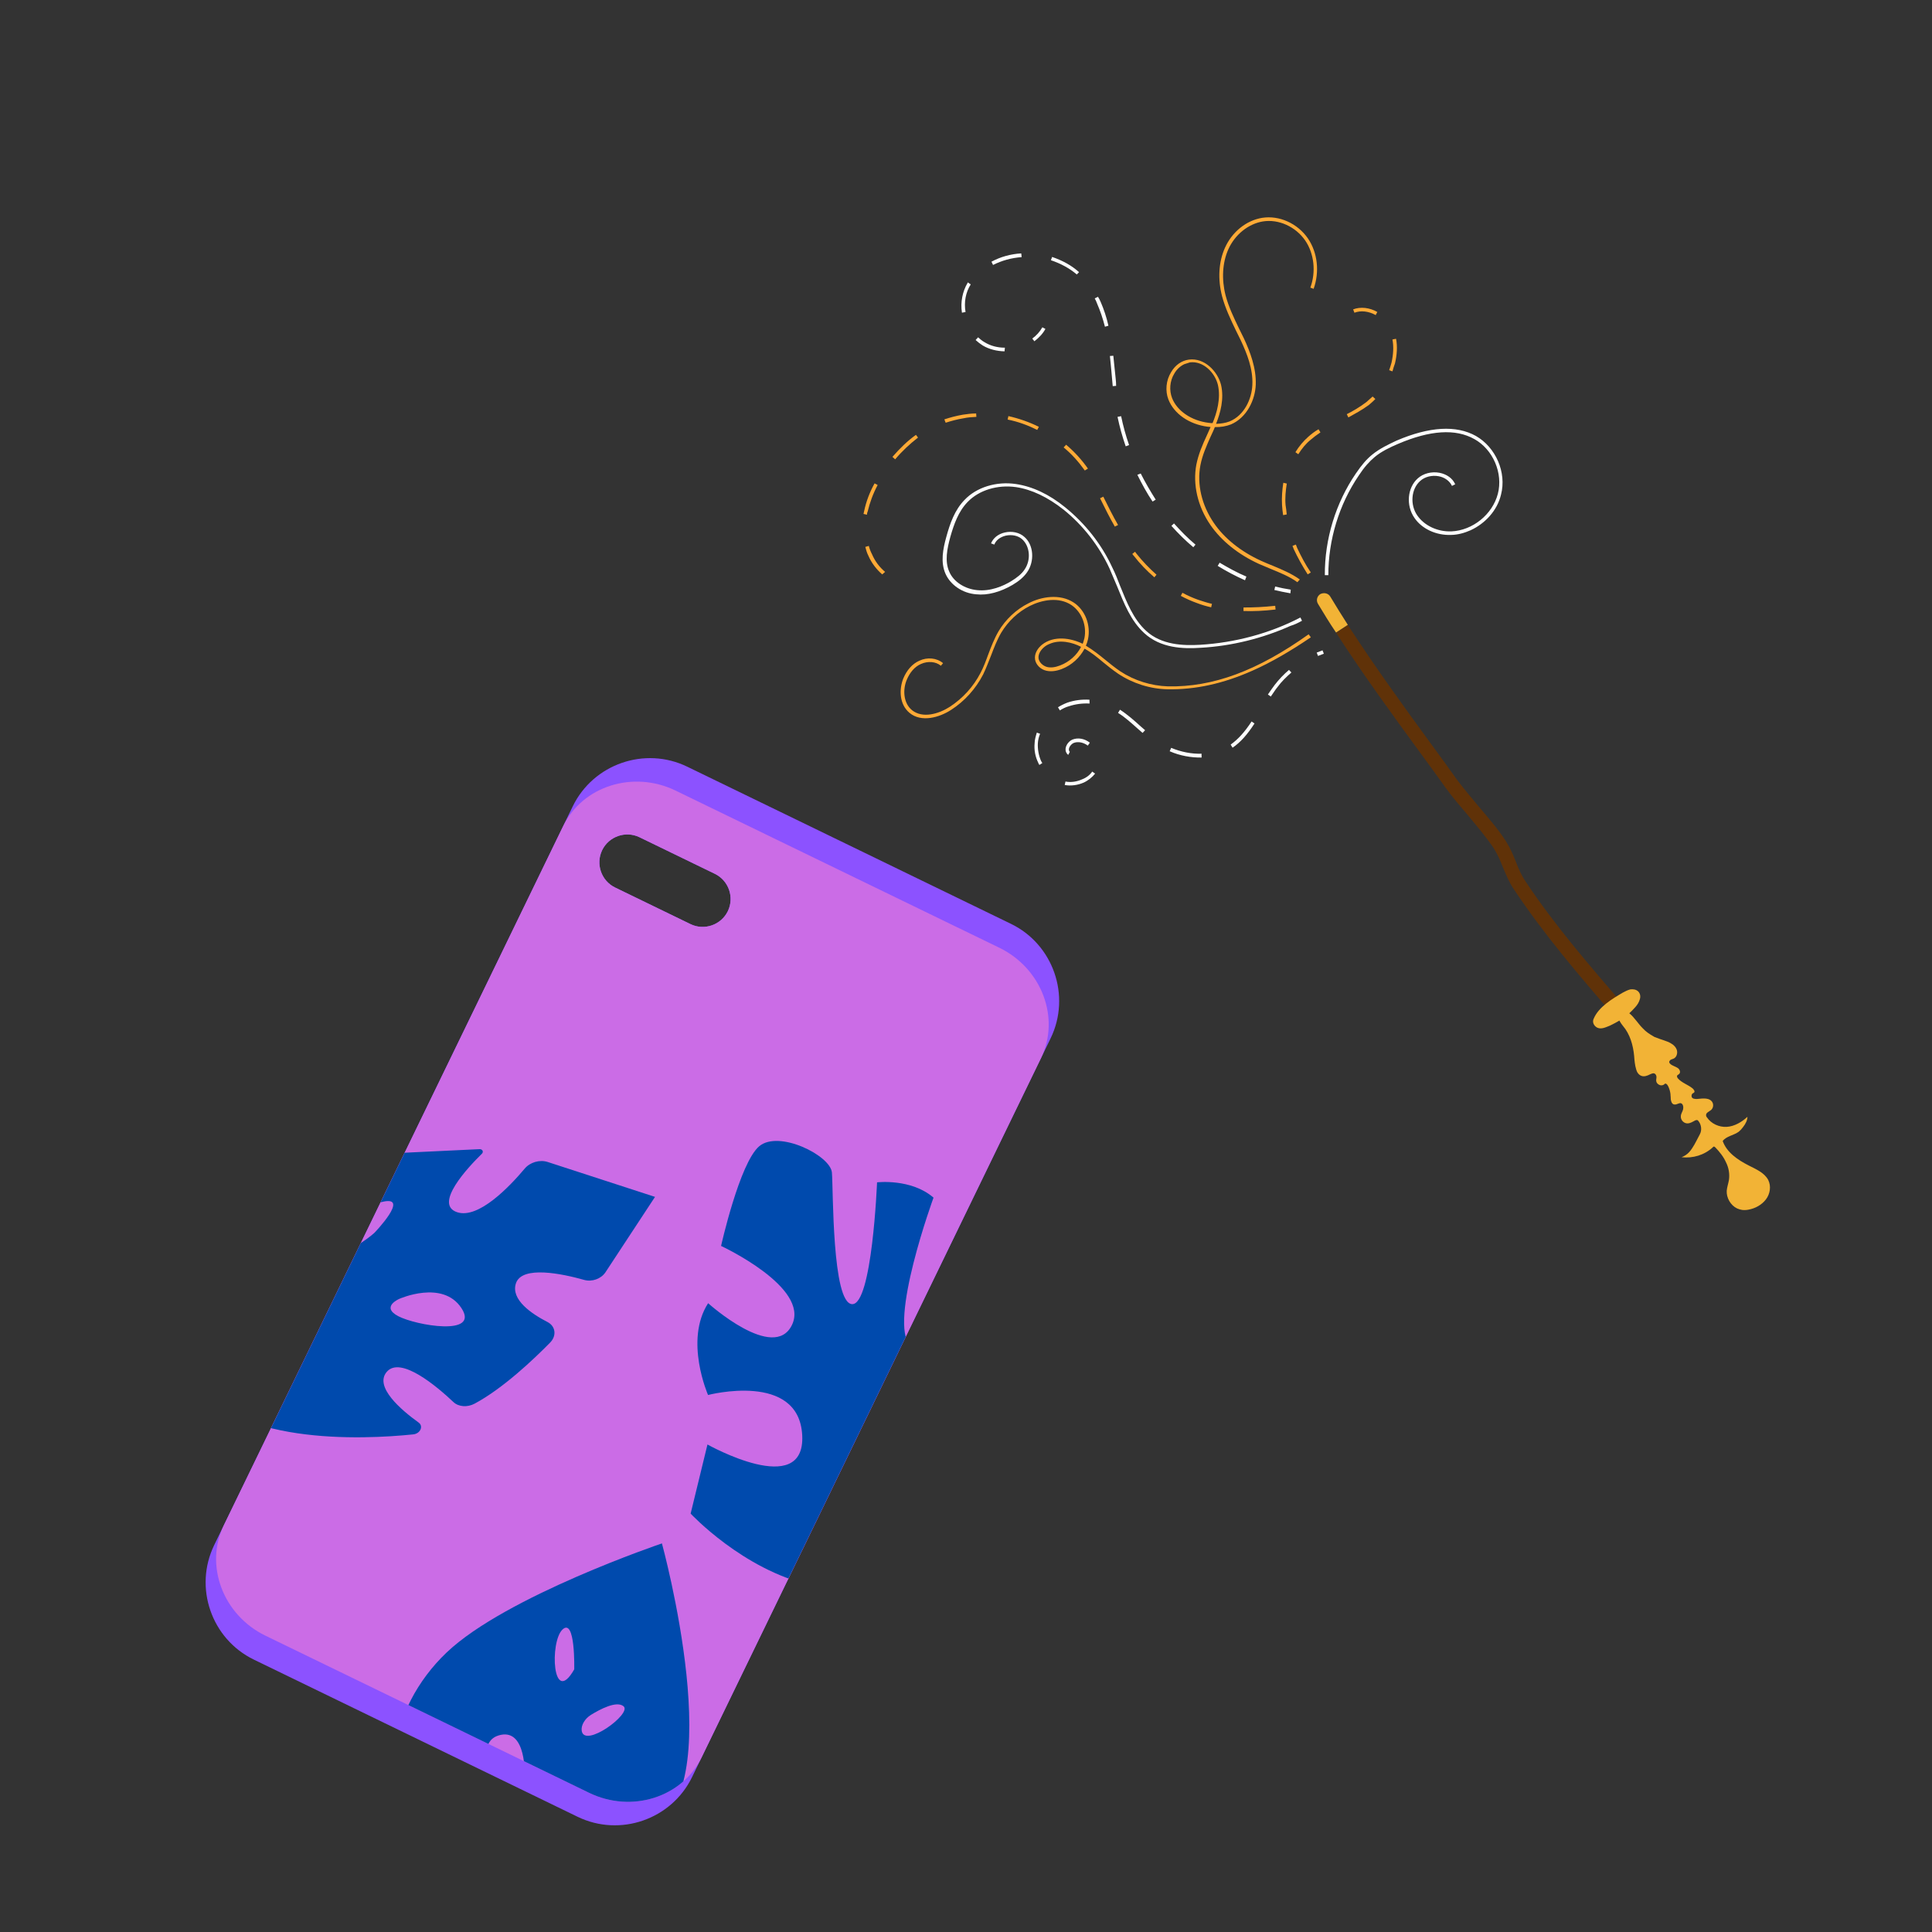 <svg xmlns="http://www.w3.org/2000/svg" xmlns:xlink="http://www.w3.org/1999/xlink" width="1080" zoomAndPan="magnify" viewBox="0 0 810 810" height="1080" preserveAspectRatio="xMidYMid meet" version="1.0"><rect x="0" y="0" width="810" height="810" fill="#333333" stroke="none"/><defs><clipPath id="3b17549026"><path d="M 560 262 L 682 262 L 682 427 L 560 427 Z M 560 262 " clip-rule="nonzero"/></clipPath><clipPath id="6e695df684"><path d="M 319.082 146.312 L 574.562 47.984 L 749.125 501.555 L 493.641 599.879 Z M 319.082 146.312 " clip-rule="nonzero"/></clipPath><clipPath id="a6db9b072e"><path d="M 319.082 146.312 L 574.562 47.984 L 749.125 501.555 L 493.641 599.879 Z M 319.082 146.312 " clip-rule="nonzero"/></clipPath><clipPath id="9db675fdc7"><path d="M 319.082 146.312 L 574.562 47.984 L 749.125 501.555 L 493.641 599.879 Z M 319.082 146.312 " clip-rule="nonzero"/></clipPath><clipPath id="2ed0a169c3"><path d="M 362 91 L 586 91 L 586 302 L 362 302 Z M 362 91 " clip-rule="nonzero"/></clipPath><clipPath id="c4f704fa91"><path d="M 319.082 146.312 L 574.562 47.984 L 749.125 501.555 L 493.641 599.879 Z M 319.082 146.312 " clip-rule="nonzero"/></clipPath><clipPath id="4c5422fdda"><path d="M 319.082 146.312 L 574.562 47.984 L 749.125 501.555 L 493.641 599.879 Z M 319.082 146.312 " clip-rule="nonzero"/></clipPath><clipPath id="0704ecb44e"><path d="M 319.082 146.312 L 574.562 47.984 L 749.125 501.555 L 493.641 599.879 Z M 319.082 146.312 " clip-rule="nonzero"/></clipPath><clipPath id="6386faa1ee"><path d="M 395 106 L 630 106 L 630 330 L 395 330 Z M 395 106 " clip-rule="nonzero"/></clipPath><clipPath id="bd856b8343"><path d="M 319.082 146.312 L 574.562 47.984 L 749.125 501.555 L 493.641 599.879 Z M 319.082 146.312 " clip-rule="nonzero"/></clipPath><clipPath id="0298be71a8"><path d="M 319.082 146.312 L 574.562 47.984 L 749.125 501.555 L 493.641 599.879 Z M 319.082 146.312 " clip-rule="nonzero"/></clipPath><clipPath id="297388b45e"><path d="M 319.082 146.312 L 574.562 47.984 L 749.125 501.555 L 493.641 599.879 Z M 319.082 146.312 " clip-rule="nonzero"/></clipPath><clipPath id="b9f7846f08"><path d="M 552 248 L 743 248 L 743 508 L 552 508 Z M 552 248 " clip-rule="nonzero"/></clipPath><clipPath id="83d59cb628"><path d="M 319.082 146.312 L 574.562 47.984 L 749.125 501.555 L 493.641 599.879 Z M 319.082 146.312 " clip-rule="nonzero"/></clipPath><clipPath id="0a0d384b7a"><path d="M 319.082 146.312 L 574.562 47.984 L 749.125 501.555 L 493.641 599.879 Z M 319.082 146.312 " clip-rule="nonzero"/></clipPath><clipPath id="cdf95e091b"><path d="M 319.082 146.312 L 574.562 47.984 L 749.125 501.555 L 493.641 599.879 Z M 319.082 146.312 " clip-rule="nonzero"/></clipPath><clipPath id="ea7651937c"><path d="M 90.383 481.684 L 274.91 481.684 L 274.91 602.852 L 90.383 602.852 Z M 90.383 481.684 " clip-rule="nonzero"/></clipPath><clipPath id="c184c05698"><path d="M 289.492 387.438 L 257.883 372.094 C 252.09 369.281 249.648 362.238 252.461 356.441 C 255.273 350.648 262.316 348.207 268.113 351.02 L 299.719 366.363 C 305.516 369.176 307.953 376.219 305.141 382.016 C 302.328 387.812 295.285 390.25 289.492 387.438 Z M 418.984 397.352 L 283.254 331.465 C 265.484 322.84 244.262 329.539 236.102 346.359 L 93.828 639.5 C 85.664 656.32 93.523 677.141 111.293 685.766 L 247.023 751.656 C 264.793 760.281 286.012 753.578 294.176 736.758 L 436.449 443.617 C 444.613 426.797 436.754 405.98 418.984 397.352 Z M 418.984 397.352 " clip-rule="nonzero"/></clipPath><clipPath id="a2ba39acf9"><path d="M 165.406 647 L 289 647 L 289 755.711 L 165.406 755.711 Z M 165.406 647 " clip-rule="nonzero"/></clipPath><clipPath id="629c7e8345"><path d="M 289.492 387.438 L 257.883 372.094 C 252.09 369.281 249.648 362.238 252.461 356.441 C 255.273 350.648 262.316 348.207 268.113 351.02 L 299.719 366.363 C 305.516 369.176 307.953 376.219 305.141 382.016 C 302.328 387.812 295.285 390.25 289.492 387.438 Z M 418.984 397.352 L 283.254 331.465 C 265.484 322.84 244.262 329.539 236.102 346.359 L 93.828 639.5 C 85.664 656.32 93.523 677.141 111.293 685.766 L 247.023 751.656 C 264.793 760.281 286.012 753.578 294.176 736.758 L 436.449 443.617 C 444.613 426.797 436.754 405.98 418.984 397.352 Z M 418.984 397.352 " clip-rule="nonzero"/></clipPath><clipPath id="4088fd0e2b"><path d="M 289.355 478 L 432.879 478 L 432.879 665.766 L 289.355 665.766 Z M 289.355 478 " clip-rule="nonzero"/></clipPath><clipPath id="ff979844d9"><path d="M 289.492 387.438 L 257.883 372.094 C 252.09 369.281 249.648 362.238 252.461 356.441 C 255.273 350.648 262.316 348.207 268.113 351.02 L 299.719 366.363 C 305.516 369.176 307.953 376.219 305.141 382.016 C 302.328 387.812 295.285 390.25 289.492 387.438 Z M 418.984 397.352 L 283.254 331.465 C 265.484 322.84 244.262 329.539 236.102 346.359 L 93.828 639.5 C 85.664 656.32 93.523 677.141 111.293 685.766 L 247.023 751.656 C 264.793 760.281 286.012 753.578 294.176 736.758 L 436.449 443.617 C 444.613 426.797 436.754 405.98 418.984 397.352 Z M 418.984 397.352 " clip-rule="nonzero"/></clipPath></defs><g clip-path="url(#3b17549026)"><g clip-path="url(#6e695df684)"><g clip-path="url(#a6db9b072e)"><g clip-path="url(#9db675fdc7)"><path fill="#603208" d="M 681.32 422.117 L 676.801 426.062 C 662.215 409.188 647.25 391.723 634.652 372.762 C 632.652 369.855 631.422 366.656 630.16 363.762 C 629.074 360.945 627.914 358.305 626.367 355.812 C 623.191 351.008 619.199 346.371 615.336 341.688 C 612.121 337.926 608.91 334.164 606.078 330.258 C 602.875 325.758 599.445 321.051 596.066 316.473 C 583.922 299.836 571.5 282.863 560.188 265.316 L 565.129 262.094 C 576.344 279.383 588.637 296.406 600.73 312.914 C 604.16 317.621 607.539 322.199 610.793 326.828 C 613.523 330.48 616.738 334.238 619.773 337.922 C 623.816 342.688 628.035 347.531 631.305 352.59 C 633.18 355.543 634.488 358.566 635.621 361.512 C 636.707 364.328 637.918 367.094 639.594 369.535 C 651.914 388.164 666.906 405.324 681.32 422.117 Z M 681.32 422.117 " fill-opacity="1" fill-rule="nonzero"/></g></g></g></g><g clip-path="url(#2ed0a169c3)"><g clip-path="url(#c4f704fa91)"><g clip-path="url(#4c5422fdda)"><g clip-path="url(#0704ecb44e)"><path fill="#ffaa36" d="M 543.922 244.09 C 540.641 241.68 536.656 240.125 532.801 238.523 C 531.203 237.816 529.48 237.156 527.883 236.449 C 519.137 232.465 512.098 226.797 507.445 220.062 C 502.094 212.273 500.027 203.074 501.566 194.84 C 502.414 190.543 504.18 186.336 506.047 182.387 C 506.52 181.32 507.07 180.082 507.547 179.016 C 507.109 179.035 506.758 178.879 506.324 178.898 C 498.582 177.91 492.164 173.473 489.848 167.453 C 488.469 163.871 488.836 159.465 491.023 155.977 C 492.801 152.941 495.504 151.168 498.441 150.773 C 504.879 149.91 510.441 155.562 511.918 161.312 C 513.316 167.242 511.629 173.184 509.832 177.695 C 511.875 177.645 513.816 177.336 515.484 176.695 C 521.715 174.152 524.793 167.234 525.051 161.402 C 525.398 154.656 522.758 148.176 520.203 142.691 C 519.535 141.332 518.863 139.973 518.195 138.613 C 515.988 134.023 513.73 129.309 512.371 124.246 C 510.48 117.039 510.934 109.809 513.539 103.953 C 516.539 97.215 522.496 92.422 529.141 91.336 C 536.348 90.18 544.027 93.691 548.355 99.961 C 552.406 105.898 553.293 113.934 550.746 121.09 L 549.375 120.586 C 551.812 113.918 550.949 106.312 547.223 100.84 C 543.219 95.031 536.07 91.754 529.426 92.844 C 523.344 93.859 517.723 98.375 514.957 104.582 C 512.512 110.082 512.086 117.008 513.828 123.832 C 515.09 128.637 517.348 133.355 519.504 137.816 C 520.176 139.172 520.848 140.531 521.516 141.891 C 524.117 147.504 526.73 154.289 526.48 161.293 C 526.242 167.559 522.801 175.055 516.105 177.926 C 514.055 178.715 511.855 179.121 509.328 179.062 C 508.828 180.434 508.145 181.723 507.594 182.965 C 505.855 186.867 504.043 190.945 503.273 195.066 C 501.762 202.996 503.809 211.762 508.887 219.215 C 513.312 225.742 520.301 231.281 528.691 235.109 C 530.289 235.816 531.887 236.523 533.609 237.184 C 537.465 238.785 541.5 240.469 544.957 242.957 Z M 496.527 152.684 C 494.91 153.453 493.363 154.785 492.316 156.656 C 490.414 159.742 490.156 163.66 491.387 166.863 C 493.457 172.238 499.469 176.391 506.727 177.273 C 507.34 177.332 507.82 177.441 508.383 177.371 C 510.148 173.164 511.914 167.047 510.617 161.371 C 509.383 156.262 504.504 151.23 498.883 151.926 C 497.988 152.27 497.168 152.438 496.527 152.684 Z M 525.082 281.18 C 512.891 286.605 501.227 289.184 489.523 288.984 C 482.258 288.844 474.891 286.531 468.75 282.43 C 466.551 280.922 464.43 279.242 462.488 277.637 C 460.094 275.617 457.52 273.523 454.711 271.957 C 452.75 275.652 449.414 278.848 445.184 280.477 C 442.75 281.414 440.629 281.641 438.695 281.207 C 436.281 280.668 434.367 278.758 433.965 276.562 C 433.543 273.934 435.18 271.684 436.855 270.305 C 441.934 266.293 449.031 267.527 453.922 269.91 C 454.238 269.199 454.379 268.41 454.645 267.574 C 455.711 262.312 453.543 256.68 449.324 253.75 C 443.941 250.09 436.828 251.5 431.77 254.035 C 426.84 256.523 422.629 260.496 419.758 265.273 C 417.984 268.309 416.738 271.578 415.496 274.852 C 414.441 277.461 413.434 280.199 412.203 282.734 C 409.086 288.781 404.449 293.949 398.789 297.598 C 393.848 300.82 386.293 302.992 381.324 298.879 C 376.988 295.258 376.922 288.961 378.715 284.449 C 380.168 280.953 382.523 278.281 385.422 277.02 C 388.785 275.43 392.758 275.812 395.383 278.035 L 394.473 279.121 C 392.305 277.309 388.992 277.113 386.223 278.328 L 386.094 278.379 C 383.449 279.543 381.43 281.938 380.137 285.078 C 378.449 289.109 378.703 294.742 382.359 297.746 C 386.828 301.316 393.562 299.312 398.168 296.363 C 403.699 292.766 408.129 287.828 411.086 282.133 C 412.371 279.73 413.375 276.988 414.305 274.43 C 415.547 271.156 416.871 267.707 418.645 264.672 C 421.594 259.715 426.012 255.52 431.199 252.934 C 436.465 250.172 444.316 248.77 450.23 252.664 C 454.98 255.832 457.395 262.105 456.141 268.027 C 455.926 268.992 455.66 269.828 455.266 270.715 C 458.121 272.41 460.875 274.582 463.445 276.68 C 465.387 278.285 467.508 279.969 469.707 281.473 C 475.621 285.371 482.633 287.523 489.641 287.762 C 508.484 288.156 527.172 281.258 548.648 265.934 L 549.578 267.195 C 541.055 272.973 532.883 277.738 525.082 281.18 Z M 439.973 269.988 C 439.203 270.285 438.48 270.707 437.812 271.262 C 436.469 272.363 435.117 274.207 435.426 276.148 C 435.711 277.652 437.168 279.152 438.973 279.633 C 440.598 280.035 442.414 279.777 444.465 278.988 C 448.312 277.508 451.488 274.668 453.242 271.199 C 449.547 269.242 444.23 268.055 439.973 269.988 Z M 534.789 255.543 C 529.859 256.117 525.52 256.316 521.34 256.164 L 521.359 254.684 C 525.492 254.711 529.832 254.512 534.633 253.988 Z M 507.793 254.617 C 505.859 254.184 503.879 253.625 501.977 252.887 C 499.59 252.039 497.281 251.016 495.055 249.816 L 495.734 248.527 C 497.965 249.727 500.094 250.672 502.48 251.516 C 504.332 252.125 506.188 252.734 508.117 253.168 Z M 483.965 242.035 C 480.887 239.395 477.969 236.402 475.34 233.008 C 475.113 232.801 474.836 232.465 474.738 232.211 L 475.871 231.332 C 476.098 231.539 476.246 231.922 476.473 232.129 C 479.055 235.398 481.973 238.391 484.871 240.949 Z M 467.395 220.777 C 465.176 216.93 463.215 212.98 461.203 208.902 L 462.566 208.23 C 464.578 212.309 466.539 216.258 468.754 220.105 Z M 369.871 240.82 C 367.43 238.676 365.398 236.074 364.039 232.926 C 363.465 231.82 363.102 230.492 362.785 229.289 L 364.246 228.875 C 364.559 230.078 365.004 231.23 365.574 232.332 C 366.887 235.355 368.691 237.746 371.086 239.766 Z M 454.809 197.254 C 452.254 193.68 449.367 190.383 445.938 187.586 L 446.973 186.453 C 450.453 189.379 453.52 192.754 456.121 196.457 Z M 363.48 215.793 L 362.031 215.473 C 362.137 214.988 362.246 214.504 362.355 214.023 C 363.145 210.34 364.578 206.406 366.668 202.664 L 367.961 203.34 C 365.996 207.035 364.645 210.789 363.805 214.348 C 363.57 214.879 363.461 215.363 363.48 215.793 Z M 434.867 180.238 C 430.863 178.25 426.75 176.746 422.453 175.902 L 422.777 174.453 C 427.125 175.426 431.543 176.961 435.547 178.945 Z M 375.297 192.578 L 374.164 191.547 C 377.223 188.02 380.426 184.875 384.008 182.32 L 384.883 183.453 C 381.48 186.086 378.227 189.102 375.297 192.578 Z M 409.359 174.77 C 407.625 174.848 405.762 174.977 403.996 175.363 C 401.363 175.789 398.828 176.469 396.473 177.23 L 395.93 175.82 C 398.414 175.012 400.949 174.332 403.711 173.855 C 405.523 173.598 407.336 173.34 409.25 173.34 Z M 548.254 240.809 C 546.004 237.262 544.062 233.75 542.426 230.262 C 542.23 229.75 542.082 229.367 541.887 228.855 L 543.297 228.312 C 543.492 228.824 543.641 229.207 543.836 229.719 C 545.426 233.078 547.238 236.641 549.562 240.008 Z M 539.465 215.676 L 537.953 215.965 C 537.719 214.586 537.609 213.156 537.5 211.727 C 537.316 208.566 537.562 205.383 538.035 202.41 L 539.484 202.734 C 539.012 205.707 538.715 208.762 538.98 211.746 C 539.168 212.996 539.355 214.25 539.465 215.676 Z M 544.32 190.438 L 543.109 189.582 C 544.648 187.078 546.461 184.91 548.551 183.078 C 549.766 182.02 551.105 180.918 552.805 179.969 L 553.602 181.281 C 552.082 182.305 550.82 183.23 549.605 184.289 C 547.469 185.992 545.781 188.113 544.32 190.438 Z M 565.316 175.008 L 564.645 173.648 C 567.238 172.355 570.121 170.66 572.852 168.582 C 573.73 167.801 574.605 167.023 575.484 166.242 L 576.617 167.277 C 575.789 168.184 574.785 169.012 573.906 169.793 C 570.918 171.969 567.859 173.586 565.316 175.008 Z M 583.789 155.699 L 582.418 155.199 C 582.766 154.184 583.109 153.168 583.406 152.023 C 584.164 148.645 584.363 145.336 583.793 142.324 L 585.301 142.035 C 585.922 145.176 585.695 148.793 584.855 152.348 C 584.43 153.543 584.086 154.555 583.789 155.699 Z M 576.766 132.094 C 573.777 130.449 570.543 130.078 567.852 131.113 L 567.309 129.707 C 570.387 128.523 574.23 128.953 577.445 130.801 Z M 576.766 132.094 " fill-opacity="1" fill-rule="nonzero"/></g></g></g></g><g clip-path="url(#6386faa1ee)"><g clip-path="url(#bd856b8343)"><g clip-path="url(#0298be71a8)"><g clip-path="url(#297388b45e)"><path fill="#ffffff" d="M 616.5 222.332 C 613.984 223.445 611.195 224.227 608.414 224.27 C 602.035 224.52 596.078 221.668 593.004 217.117 C 589.375 211.898 590.039 204.441 594.426 200.551 C 596.727 198.488 600.207 197.59 603.539 198.219 C 606.566 198.816 608.992 200.531 610.105 203.039 L 608.742 203.711 C 607.828 201.711 605.758 200.156 603.211 199.668 C 600.363 199.145 597.395 199.848 595.434 201.633 C 591.586 205.023 591.062 211.691 594.266 216.191 C 597.191 220.355 602.617 222.973 608.434 222.789 C 617.414 222.422 625.719 215.695 627.98 207.039 C 630.238 198.379 625.961 188.414 618.117 184.082 C 610.219 179.625 599.469 180.383 586.078 186.125 C 582.797 187.535 579.176 189.223 576.285 191.656 C 574.066 193.539 571.996 195.805 569.68 199.344 C 561.402 211.496 556.863 226.469 556.918 241.148 L 555.441 241.129 C 555.363 226.02 559.984 210.867 568.465 198.488 C 570.914 194.902 572.934 192.508 575.41 190.523 C 578.555 187.992 582.176 186.305 585.539 184.715 C 599.312 178.828 610.543 178.18 618.797 182.793 C 627.098 187.535 631.75 198.09 629.301 207.41 C 627.73 214.039 622.633 219.531 616.5 222.332 Z M 545.871 260.242 L 545.199 258.887 C 532.332 265.602 517.766 269.441 503.242 270.328 C 496.047 270.746 486.945 270.43 480.547 264.512 C 475.105 259.551 472.348 252.383 469.559 245.52 C 468.57 242.961 467.586 240.398 466.344 237.938 C 461.859 228.199 454.992 219.527 446.641 212.746 C 439.777 207.152 432.809 203.957 425.938 202.93 C 417.664 201.703 409.391 204.297 404.371 209.609 C 400.258 213.84 398.293 219.445 396.766 225.031 C 395.344 230.137 394.246 235.699 396.426 240.594 C 398.504 245.234 403.531 248.734 409.293 249.164 C 414.055 249.684 419.379 248.223 424.547 245.207 C 427.297 243.559 429.18 241.953 430.609 239.934 C 433.836 235.309 433.395 228.426 429.461 225.09 C 427.422 223.227 424.215 222.551 421.25 223.25 C 418.535 223.855 416.395 225.559 415.5 227.816 L 416.867 228.316 C 417.609 226.418 419.336 225.164 421.613 224.582 C 424.195 224.027 426.738 224.52 428.504 226.043 C 431.855 229.016 432.34 234.859 429.477 238.898 C 428.254 240.691 426.449 242.121 423.953 243.668 C 420.613 245.691 415.324 248.02 409.648 247.414 C 404.449 246.914 399.746 243.871 397.992 239.699 C 396.012 235.316 397.078 230.055 398.422 225.129 C 399.922 219.848 401.805 214.418 405.711 210.418 C 410.445 205.508 418.207 203.109 425.996 204.227 C 432.562 205.227 439.227 208.395 445.988 213.73 C 454.113 220.305 460.805 228.898 465.191 238.383 C 466.254 240.766 467.289 243.453 468.355 245.836 C 471.191 252.828 474.051 260.254 479.719 265.422 C 486.57 271.75 495.977 272.098 503.43 271.582 C 516.398 270.852 529.293 267.652 541.098 262.375 C 542.559 261.961 544.305 261.141 545.871 260.242 Z M 438.297 137.91 L 437.008 137.23 C 435.961 139.102 434.512 140.688 432.785 141.941 L 433.66 143.074 C 435.594 141.594 437.172 139.957 438.297 137.91 Z M 522.555 241.73 C 518.703 240.129 514.957 238.043 511.336 235.906 L 510.527 237.246 C 514.195 239.512 518.07 241.547 521.973 243.277 Z M 501.211 228.34 C 497.961 225.625 495.043 222.633 492.203 219.461 L 491.117 220.465 C 493.957 223.637 497.051 226.707 500.305 229.426 Z M 484.535 209.477 C 482.285 205.934 480.117 202.211 478.254 198.52 L 476.844 199.062 C 478.758 202.883 480.848 206.781 483.223 210.277 Z M 470.039 174.492 L 468.531 174.777 C 469.414 178.992 470.559 183.109 471.957 187.129 L 473.367 186.586 C 472.02 182.695 470.875 178.578 470.039 174.492 Z M 467.461 155.934 C 467.184 153.688 467.035 151.395 466.762 149.148 L 465.332 149.258 C 465.605 151.504 465.754 153.797 465.98 155.914 C 466.156 157.906 466.336 159.895 466.512 161.887 L 467.941 161.777 C 467.941 159.863 467.637 157.926 467.461 155.934 Z M 461.48 126.633 C 461.188 125.867 460.762 125.148 460.34 124.43 L 458.977 125.102 C 459.402 125.82 459.695 126.586 459.992 127.355 C 461.254 130.25 462.355 133.5 463.254 136.977 L 464.715 136.562 C 463.895 132.906 462.742 129.531 461.48 126.633 Z M 421.305 145.77 C 418.219 145.781 415.273 145.008 412.77 143.473 C 411.832 142.949 410.973 142.25 410.066 141.426 L 409.031 142.559 C 409.938 143.387 410.973 144.164 411.961 144.812 C 414.641 146.426 417.895 147.23 421.16 147.297 Z M 452.395 114.113 C 449.219 111.219 445.344 109.18 441.105 107.727 L 440.602 109.098 C 444.664 110.473 448.359 112.43 451.438 115.066 Z M 406.977 119.246 L 405.766 118.387 L 405.684 118.566 C 403.543 122.184 402.617 126.656 403.297 131.098 L 404.805 130.809 C 404.094 126.672 404.867 122.555 406.977 119.246 Z M 428.168 106.238 C 423.703 106.488 419.453 107.684 415.676 109.723 L 416.344 111.082 C 420.043 109.219 424.039 108.121 428.328 107.793 Z M 541.152 247.215 C 538.961 246.883 536.723 246.422 534.613 245.91 L 534.289 247.359 C 536.398 247.867 538.637 248.328 541.004 248.742 Z M 525.953 303.332 L 524.742 302.477 C 521.77 307 519.078 309.945 515.961 312.176 L 516.762 313.484 C 520.133 311.156 522.906 308.031 525.953 303.332 Z M 503.746 315.996 C 499.535 316.145 495.059 315.223 491.027 313.539 L 490.395 314.961 C 494.652 316.848 499.387 317.672 503.773 317.602 Z M 459.125 324.348 L 457.914 323.492 C 456.977 324.883 455.508 326.035 453.711 326.727 C 451.453 327.742 448.949 328.117 446.711 327.656 L 446.387 329.105 C 448.93 329.594 451.867 329.199 454.383 328.086 C 456.254 327.215 457.934 325.836 459.125 324.348 Z M 535.648 287.988 C 537.285 285.742 539.328 283.781 541.418 281.945 L 540.414 280.863 C 538.195 282.746 536.203 284.836 534.438 287.133 C 533.578 288.344 532.594 289.605 531.578 291.172 L 532.789 292.027 C 533.934 290.414 534.742 289.074 535.648 287.988 Z M 554.477 272.66 C 553.707 272.953 552.809 273.301 552.039 273.598 L 552.582 275.004 C 553.352 274.707 554.121 274.414 555.02 274.066 Z M 480.082 306.141 C 479.453 305.648 478.949 305.105 478.316 304.613 C 475.598 302.133 472.699 299.574 469.562 297.547 L 468.754 298.887 C 471.84 300.789 474.609 303.395 477.281 305.75 C 477.914 306.242 478.418 306.781 479.047 307.273 Z M 448.539 315.195 C 448.359 315.117 448.262 314.859 448.211 314.73 C 447.82 313.707 448.836 312.141 450.066 311.52 L 450.195 311.469 C 451.992 310.777 454.227 311.242 456.07 312.59 L 456.93 311.375 C 454.633 309.613 451.961 309.172 449.652 310.062 L 449.527 310.109 C 447.652 310.98 446.113 313.48 446.98 315.352 C 447.129 315.738 447.453 316.199 447.859 316.484 Z M 436.973 319.941 C 436.871 319.684 436.773 319.43 436.496 319.094 C 435.434 316.711 435.012 314.082 435.121 311.688 C 435.188 310.336 435.516 308.891 436.066 307.648 L 434.695 307.145 C 434.242 308.645 433.789 310.141 433.77 311.617 C 433.5 314.367 434.023 317.254 435.316 319.844 C 435.414 320.098 435.562 320.484 435.789 320.688 Z M 456.766 293.359 C 453.453 293.164 450.387 293.609 447.52 294.57 C 446.109 295.113 444.746 295.781 443.562 296.531 L 444.363 297.84 C 445.547 297.09 446.777 296.469 448.109 296.105 C 450.852 295.195 453.789 294.801 456.797 294.965 Z M 456.766 293.359 " fill-opacity="1" fill-rule="nonzero"/></g></g></g></g><g clip-path="url(#b9f7846f08)"><g clip-path="url(#83d59cb628)"><g clip-path="url(#0a0d384b7a)"><g clip-path="url(#cdf95e091b)"><path fill="#f2b336" d="M 728.992 474.469 C 726.93 475.996 723.684 476.363 722.254 478.383 C 723.949 483.168 728.523 486.258 733.109 488.609 C 736.223 490.203 739.723 491.648 741.34 494.703 C 742.633 497.293 742.129 500.574 740.363 502.867 C 738.598 505.164 735.926 506.633 733.035 507.16 C 732.215 507.328 731.348 507.367 730.43 507.277 C 729.645 507.141 728.98 506.953 728.273 506.641 C 725.562 505.332 723.766 502.199 723.938 499.195 C 724.086 497.668 724.586 496.301 724.863 494.723 C 725.23 492.23 724.805 489.602 723.613 487.266 C 722.551 484.883 720.895 482.875 719.156 481.047 C 718.93 480.84 718.703 480.633 718.449 480.73 C 718.32 480.781 718.191 480.828 718.113 481.008 C 714.523 484.301 709.762 485.691 704.996 485.172 C 706.152 484.727 707.336 483.98 708.164 483.07 C 708.578 482.617 709.07 481.988 709.438 481.406 C 710.66 479.613 711.605 477.484 712.73 475.434 C 713.57 473.789 713.293 471.543 712.141 470.078 C 711.914 469.871 711.816 469.613 711.508 469.586 C 711.203 469.555 710.949 469.652 710.691 469.754 C 709.715 470.277 708.66 470.977 707.484 470.988 C 705.879 471.016 704.547 469.473 704.695 467.945 C 704.734 466.902 705.438 466.043 705.652 465.078 C 705.871 464.113 705.633 462.734 704.668 462.516 C 703.879 462.379 703 463.16 702.086 463.07 C 701.344 463.062 700.793 462.391 700.625 461.574 C 700.379 460.934 700.52 460.145 700.398 459.457 C 700.391 458.285 700.125 457.211 699.68 456.059 C 699.387 455.289 698.766 454.059 697.996 454.355 C 697.5 454.988 696.684 455.156 696.023 454.969 C 695.363 454.781 694.73 454.289 694.484 453.648 C 694.238 453.008 694.426 452.348 694.484 451.738 C 694.543 451.129 694.25 450.359 693.715 450.125 C 693.137 449.758 692.414 450.184 691.773 450.43 C 690.668 451.004 689.387 451.496 688.195 451.074 C 687 450.648 686.254 449.469 685.988 448.395 C 685.426 446.555 685.25 444.562 685.121 442.703 C 684.699 438.16 683.359 433.531 680.422 430.105 C 679.867 429.438 679.492 428.848 679.07 428.129 C 679.02 428 678.973 427.871 678.973 427.871 C 677.66 428.672 676.301 429.34 674.938 430.012 C 673.273 430.652 671.445 431.648 669.672 430.863 C 668.203 430.105 667.434 428.492 668.195 427.023 C 670.277 422.105 676.035 418.715 680.355 416.168 C 681.332 415.645 682.434 415.074 683.512 414.809 C 684.633 414.668 685.855 414.785 686.766 415.613 C 687.672 416.441 687.906 417.82 687.484 419.012 C 687.188 420.152 686.457 421.316 685.629 422.223 C 684.801 423.129 683.973 424.035 683.094 424.816 C 685.215 426.5 686.91 429.375 688.773 431.156 C 690.055 432.574 691.621 433.586 693.316 434.551 C 693.543 434.758 693.848 434.785 694.203 434.945 C 696.332 435.887 698.699 436.301 700.621 437.473 C 701.734 438.07 702.742 439.152 703.055 440.355 C 703.371 441.559 702.969 443.184 701.734 443.805 C 701.352 443.953 700.836 444.148 700.453 444.297 C 700.117 444.574 699.703 445.027 699.852 445.41 C 699.949 445.668 700 445.793 700.227 446 C 701.18 446.957 702.887 447.184 703.844 448.137 C 704.395 448.805 704.613 449.75 703.941 450.305 C 703.734 450.531 703.352 450.68 703.145 450.906 C 702.984 451.258 703.184 451.773 703.457 452.105 C 705.066 453.988 707.707 454.734 709.648 456.336 C 710.102 456.75 710.703 457.547 710.289 458.004 C 710.082 458.23 709.953 458.277 709.699 458.375 C 709.234 458.703 709.047 459.363 709.293 460.004 C 709.965 461.359 713.137 460.434 714.359 460.551 C 715.535 460.539 716.805 460.785 717.586 461.66 C 718.59 462.746 718.414 464.578 717.277 465.453 C 716.48 466.055 715.199 466.547 715.285 467.543 C 715.258 467.848 715.406 468.234 715.633 468.441 C 717.406 471.137 720.777 472.633 723.941 472.441 C 727.109 472.254 730.242 470.457 732.621 468.223 C 732.602 469.699 731.84 471.168 730.855 472.43 C 730.281 473.238 729.66 473.918 728.992 474.469 Z M 557.715 250.102 C 556.918 248.789 555.289 248.387 553.879 248.93 C 553.754 248.98 553.625 249.027 553.625 249.027 C 552.184 249.879 551.699 251.68 552.547 253.117 C 554.992 257.176 557.438 261.23 560.137 265.188 L 565.078 261.965 C 562.555 258.086 560.109 254.027 557.715 250.102 Z M 557.715 250.102 " fill-opacity="1" fill-rule="nonzero"/></g></g></g></g><path fill="#8c52ff" d="M 289.492 387.438 L 257.883 372.094 C 252.09 369.281 249.648 362.238 252.461 356.441 C 255.273 350.648 262.316 348.207 268.113 351.02 L 299.719 366.363 C 305.516 369.176 307.953 376.219 305.141 382.016 C 302.328 387.812 295.285 390.25 289.492 387.438 Z M 423.852 387.324 L 288.121 321.434 C 270.352 312.809 248.754 320.289 240.129 338.062 L 89.797 647.801 C 81.172 665.574 88.652 687.172 106.426 695.797 L 242.156 761.688 C 259.926 770.312 281.523 762.828 290.145 745.059 L 440.477 435.32 C 449.102 417.547 441.621 395.949 423.852 387.324 " fill-opacity="1" fill-rule="nonzero"/><path fill="#cb6ce6" d="M 289.492 387.438 L 257.883 372.094 C 252.09 369.281 249.648 362.238 252.461 356.441 C 255.273 350.648 262.316 348.207 268.113 351.02 L 299.719 366.363 C 305.516 369.176 307.953 376.219 305.141 382.016 C 302.328 387.812 295.285 390.25 289.492 387.438 Z M 418.984 397.352 L 283.254 331.465 C 265.484 322.84 244.262 329.539 236.102 346.359 L 93.828 639.5 C 85.664 656.32 93.523 677.141 111.293 685.766 L 247.023 751.656 C 264.793 760.281 286.012 753.578 294.176 736.758 L 436.449 443.617 C 444.613 426.797 436.754 405.98 418.984 397.352 " fill-opacity="1" fill-rule="nonzero"/><g clip-path="url(#ea7651937c)"><g clip-path="url(#c184c05698)"><path fill="#004aad" d="M 166.934 551.797 C 159.523 547.883 167.406 544.555 167.406 544.555 C 167.406 544.555 185.551 536.426 193.445 548.41 C 201.34 560.391 174.348 555.715 166.934 551.797 Z M 156.945 516.902 C 156.945 516.902 148.398 524.516 143.34 523.969 C 138.277 523.418 148.902 506.48 160.496 503.844 C 172.094 501.203 156.945 516.902 156.945 516.902 Z M 229.535 554.258 C 222.969 550.891 214.09 544.926 216.285 538.098 C 218.762 530.391 235.863 534.059 244.945 536.613 C 248.207 537.531 252.047 536.141 253.852 533.395 L 274.621 501.797 L 229.633 487.172 C 226.289 486.086 222.23 487.266 219.969 489.957 C 213.617 497.516 200.566 511.223 191.621 508.215 C 181.688 504.871 196.238 489.387 202.023 483.723 C 202.863 482.898 202.277 481.73 201.051 481.789 L 159.988 483.746 C 159.406 483.773 158.863 484.09 158.609 484.555 C 156.105 489.125 142.609 512.566 132.215 506.777 C 123.809 502.09 130.223 493.074 134.277 488.566 C 134.781 488.008 134.082 487.355 133.379 487.73 C 120.445 494.641 76.477 519.289 72.48 537.238 C 67.785 558.301 78.332 576.441 78.332 576.441 C 96.32 606.242 152.18 603.547 173.25 601.371 C 176.203 601.062 177.637 597.941 175.523 596.422 C 168.102 591.082 156.891 581.469 162.094 575.219 C 167.891 568.25 183.316 581.406 190.102 587.82 C 192.234 589.836 195.945 590.109 198.957 588.5 C 210.797 582.176 223.613 570.043 230.648 562.875 C 233.461 560.008 232.934 556.004 229.535 554.258 " fill-opacity="1" fill-rule="nonzero"/></g></g><g clip-path="url(#a2ba39acf9)"><g clip-path="url(#629c7e8345)"><path fill="#004aad" d="M 243.891 725.668 C 243.523 723.352 245.207 720.551 247.727 718.988 C 251.707 716.523 258.496 712.977 261.414 715.348 C 265.141 718.371 245.074 733.109 243.891 725.668 Z M 210.148 748.484 C 205.496 744.809 199.262 729.543 209.992 727.344 C 220.723 725.141 219.969 744.324 219.969 744.324 C 219.969 744.324 214.805 752.164 210.148 748.484 Z M 235.836 683.18 C 241.293 678.074 240.75 699.887 240.75 699.887 C 231.617 715.891 230.379 688.285 235.836 683.18 Z M 277.516 647.082 C 277.516 647.082 212.109 669.168 187.254 692.809 C 162.398 716.453 156.301 754.551 183.09 763.355 C 209.879 772.156 216.359 767.723 216.359 767.723 C 216.359 767.723 236.664 778.809 271.758 766.402 C 306.852 753.992 277.516 647.082 277.516 647.082 " fill-opacity="1" fill-rule="nonzero"/></g></g><g clip-path="url(#4088fd0e2b)"><g clip-path="url(#ff979844d9)"><path fill="#004aad" d="M 404.543 644.066 C 404.543 644.066 368.613 671.094 340.016 664.605 C 311.422 658.113 289.555 634.582 289.555 634.582 L 296.609 605.609 C 296.609 605.609 337.684 628.715 336.336 601.793 C 334.988 574.875 296.855 584.859 296.855 584.859 C 296.855 584.859 286.797 562 296.883 546.371 C 296.883 546.371 324.492 571.238 332.051 555.461 C 339.609 539.688 302.312 522.367 302.312 522.367 C 302.312 522.367 310.074 487.594 318.277 480.598 C 326.48 473.605 348.188 484.461 348.781 491.586 C 349.375 498.711 348.789 546.285 357.223 546.766 C 365.656 547.246 367.707 495.703 367.707 495.703 C 367.707 495.703 382.016 493.988 391.383 502.117 C 391.383 502.117 372.152 554.707 381.711 564.367 C 391.27 574.027 408.469 513.125 408.469 513.125 C 408.469 513.125 419.367 516.371 429.113 527.562 C 429.113 527.562 446.344 589.984 404.543 644.066 " fill-opacity="1" fill-rule="nonzero"/></g></g></svg>